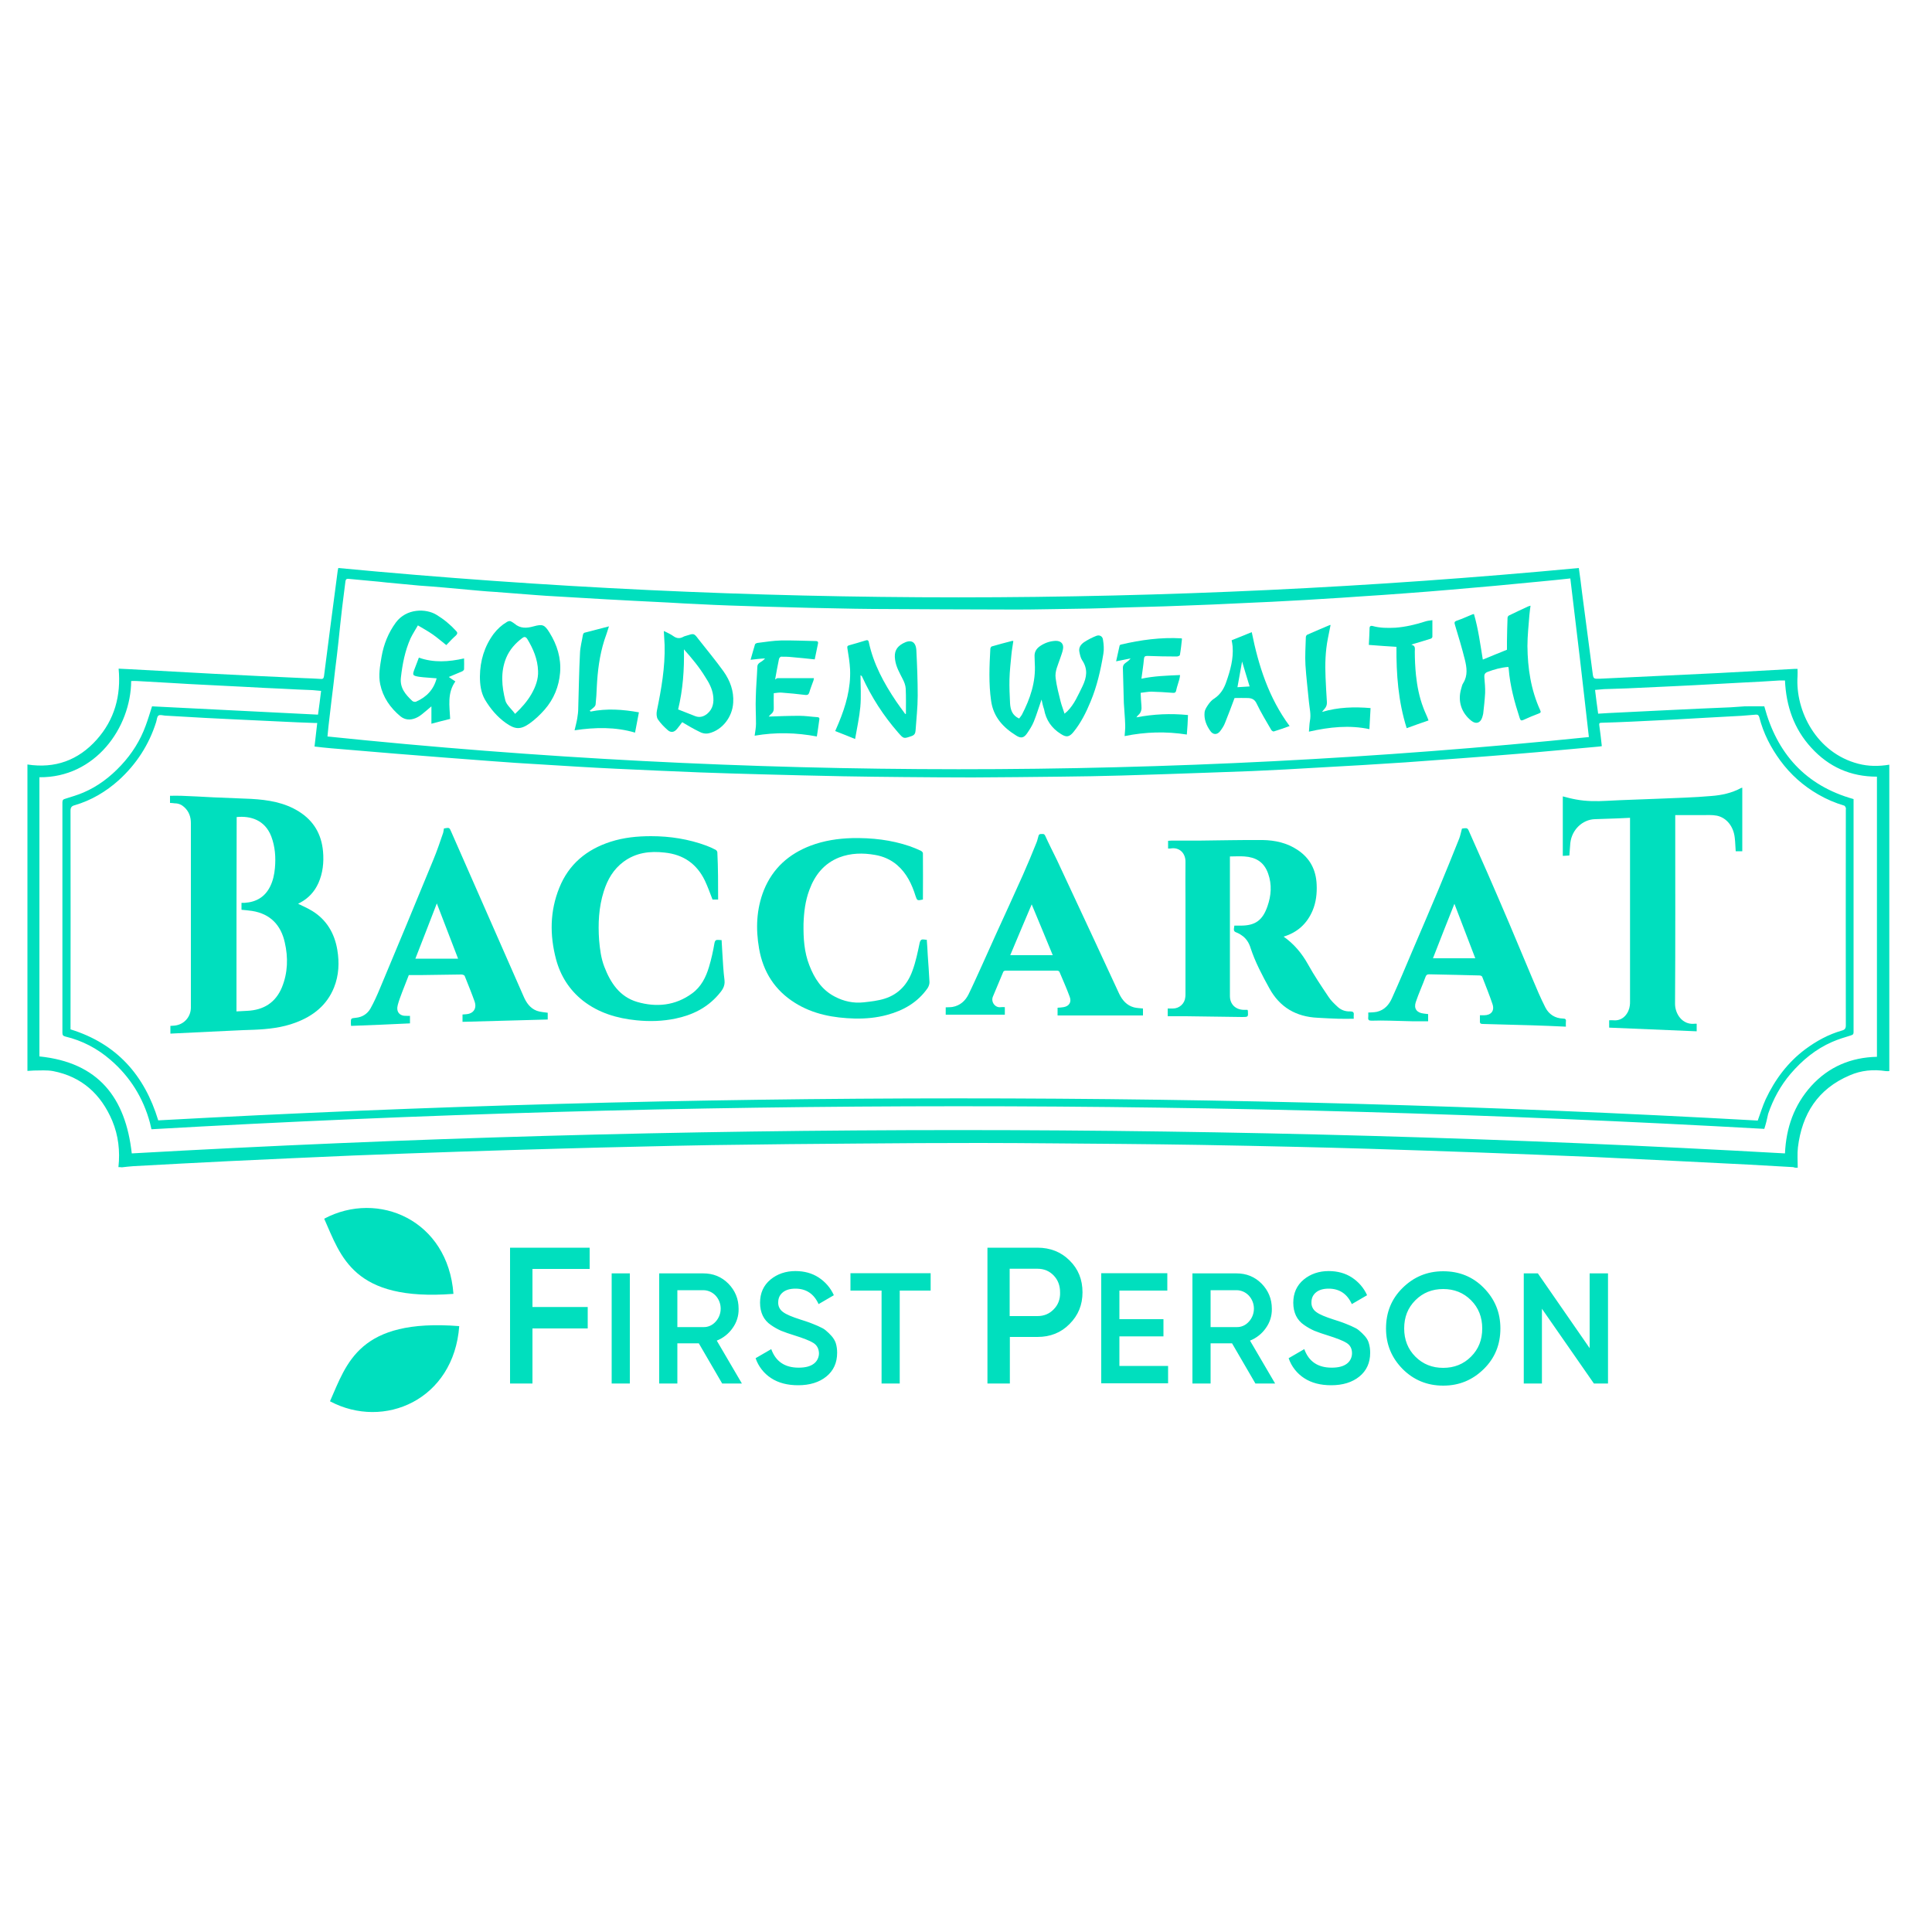 <?xml version="1.0" encoding="UTF-8"?> <svg xmlns="http://www.w3.org/2000/svg" xmlns:xlink="http://www.w3.org/1999/xlink" version="1.1" id="Layer_1" x="0px" y="0px" viewBox="0 0 1000 1000" style="enable-background:new 0 0 1000 1000;" xml:space="preserve"> <path id="Shape_00000040541709403781856770000002505458042668340373_" style="fill:#00DFBE;" d="M379.2,687.4 c2.1-2.9,3.2-6.4,3.1-10c0-5.1-1.8-9.4-5.3-13c-3.6-3.6-7.9-5.3-13-5.3h-22.8v57h9.4v-20.8h11.1l12.1,20.8H384l-13-22.2 C374.3,692.6,377.2,690.3,379.2,687.4L379.2,687.4L379.2,687.4z M364,686.9h-13.4v-19.1H364c2.4,0,4.7,1,6.4,2.8 c3.5,3.8,3.5,9.7,0,13.5C368.7,686,366.4,687,364,686.9L364,686.9z M430.4,691.5c-0.9-1-1.9-2-3-2.9c-0.9-0.8-2.3-1.5-4.1-2.3 c-1.8-0.8-3.2-1.3-4.2-1.7s-2.6-0.9-4.8-1.6c-4.3-1.4-7.3-2.6-9-3.9c-1.6-1.1-2.6-3-2.5-5c0-2.2,0.8-3.9,2.4-5.2s3.8-1.9,6.5-1.9 c5.6,0,9.6,2.7,12,8l7.9-4.6c-1.7-3.8-4.4-6.9-7.9-9.2c-3.4-2.2-7.4-3.3-12-3.3c-5,0-9.4,1.5-12.9,4.4c-3.6,3-5.4,7-5.4,12 c0,2.6,0.5,4.8,1.4,6.7s2.4,3.6,4.2,4.8c1.7,1.2,3.5,2.2,5.3,3c2.2,0.9,4.4,1.6,6.6,2.3c4.8,1.5,8.2,2.8,10.1,4s2.8,3,2.9,5.3 c0,2.1-0.9,4.1-2.6,5.4c-1.8,1.4-4.4,2.1-7.9,2.1c-7.2,0-11.9-3.2-14.2-9.6l-8.1,4.7c1.4,4.2,4.3,7.9,8,10.3c3.8,2.5,8.5,3.7,14,3.7 c6,0,10.9-1.5,14.6-4.5s5.6-7.1,5.6-12.3c0-1.7-0.2-3.4-0.7-5C432.2,694,431.4,692.6,430.4,691.5L430.4,691.5z M440.2,668h16.1v48.1 h9.4V668h16v-9h-41.5V668L440.2,668z M264,716.1h11.6v-28.5h28.6v-11.1h-28.6v-19.7h29.6v-11H264V716.1L264,716.1z M316.6,716.1h9.4 v-57h-9.4V716.1z M579.4,691.7h22.8v-8.9h-22.8V668h24.8v-9H570v57h34.6v-9h-25.2L579.4,691.7L579.4,691.7z M747,658 c-8.3,0-15.2,2.9-21,8.6s-8.6,12.7-8.6,21s2.9,15.2,8.6,21c5.7,5.7,12.7,8.6,21,8.6s15.2-2.9,21-8.6s8.6-12.7,8.6-21 s-2.9-15.2-8.6-21S755.3,658,747,658L747,658L747,658z M761.4,702.2c-3.9,3.9-8.7,5.8-14.4,5.8s-10.5-1.9-14.4-5.8 c-3.9-3.9-5.8-8.8-5.8-14.6c0-5.9,1.9-10.7,5.8-14.6c3.9-3.9,8.7-5.8,14.4-5.8s10.5,1.9,14.4,5.8c3.9,3.9,5.8,8.8,5.8,14.6 C767.2,693.5,765.3,698.3,761.4,702.2L761.4,702.2z M655.2,687.4c2.1-2.9,3.2-6.4,3.1-10c0-5.1-1.8-9.4-5.3-13 c-3.6-3.6-7.9-5.3-13-5.3h-22.8v57h9.4v-20.8h11.1l12.1,20.8H660l-13-22.2C650.3,692.6,653.2,690.3,655.2,687.4L655.2,687.4z M640,686.9h-13.4v-19.1H640c2.4,0,4.7,1,6.4,2.8c3.5,3.8,3.5,9.7,0,13.5C644.7,686,642.4,687,640,686.9L640,686.9L640,686.9z M706.4,691.5c-0.9-1-1.9-2-3-2.9c-0.9-0.8-2.3-1.5-4.1-2.3s-3.2-1.3-4.2-1.7s-2.6-0.9-4.8-1.6c-4.3-1.4-7.3-2.6-9-3.9 c-1.6-1.1-2.6-3-2.5-5c0-2.2,0.8-3.9,2.4-5.2c1.6-1.3,3.8-1.9,6.5-1.9c5.6,0,9.6,2.7,12,8l7.9-4.6c-1.7-3.8-4.4-6.9-7.9-9.2 c-3.4-2.2-7.4-3.3-12-3.3c-5,0-9.4,1.5-12.9,4.4c-3.6,3-5.4,7-5.4,12c0,2.6,0.5,4.8,1.4,6.7s2.4,3.6,4.2,4.8c1.7,1.2,3.5,2.2,5.3,3 c2.2,0.9,4.4,1.6,6.6,2.3c4.8,1.5,8.2,2.8,10.1,4c1.9,1.2,2.8,3,2.8,5.3c0,2.1-0.9,4.1-2.6,5.4c-1.8,1.4-4.4,2.1-7.9,2.1 c-7.2,0-11.9-3.2-14.2-9.6L667,703c1.4,4.2,4.3,7.9,8,10.3c3.8,2.5,8.5,3.7,14,3.7c6,0,10.9-1.5,14.6-4.5c3.7-3,5.6-7.1,5.6-12.3 c0-1.7-0.2-3.4-0.7-5C708.2,694,707.4,692.6,706.4,691.5L706.4,691.5L706.4,691.5z M537,645.8h-25.9v70.3h11.6V692H537 c6.6,0,12.2-2.2,16.6-6.7c4.5-4.5,6.7-9.9,6.7-16.4c0-6.6-2.2-12.1-6.7-16.5C549.2,648,543.6,645.8,537,645.8L537,645.8z M545.4,677.7c-2.2,2.3-5,3.5-8.4,3.5h-14.4v-24.5H537c3.4,0,6.2,1.2,8.4,3.5s3.3,5.2,3.3,8.8C548.8,672.4,547.7,675.4,545.4,677.7 L545.4,677.7L545.4,677.7z M822.8,659.1v38.7L796,659.1h-7.3v57h9.4v-38.7l26.9,38.7h7.3v-57H822.8L822.8,659.1z"></path> <path id="Path-5_00000070797526694466132510000000040002632244785069_" style="fill-rule:evenodd;clip-rule:evenodd;fill:#00DFBE;" d=" M167.8,630.8c28-14.9,64.1,0.8,66.9,38.9C182.7,673.7,176.5,650.3,167.8,630.8z"></path> <path id="Path-7_00000149367024305364704460000002479639474513150353_" style="fill-rule:evenodd;clip-rule:evenodd;fill:#00DFBE;" d=" M170.8,725.3c28,14.9,64.1-0.8,66.9-38.9C185.7,682.3,179.5,705.7,170.8,725.3z"></path> <path style="fill:#00DFBE;" d="M61.3,604.1c0.9-8.3,0-16.3-3.2-24c-5.8-13.7-15.7-22.8-30.6-25.7c-3.2-0.6-6.6-0.3-10-0.3 c-1.1,0-2.1,0.2-3.3,0.2c0-52.9,0-105.7,0-158.6c14.3,2.2,26.3-2.2,35.8-12.8c9.3-10.4,12.7-22.8,11.4-36.8c2.1,0.1,4.1,0.2,6.2,0.3 c14.6,0.8,29.2,1.6,43.9,2.4c15.3,0.8,30.5,1.5,45.8,2.2c2.9,0.1,5.7,0.2,8.6,0.4c1.1,0.1,1.6-0.1,1.8-1.4 c2.3-18.2,4.7-36.4,7.1-54.6c0.1-0.5,0.2-0.9,0.3-1.4c214.1,20.3,428,20.2,642.1,0c0.6,4.3,1.2,8.6,1.7,13 c1.8,13.7,3.6,27.4,5.4,41.1c0.4,3.3,0.5,3.3,3.8,3.2c20.3-1,40.6-1.9,60.9-2.9c13.4-0.7,26.8-1.5,40.1-2.2c0.4,0,0.8,0,1.3,0 c0,1.3,0.1,2.5,0,3.8c-1.2,18.1,9.9,39.7,31.4,45.3c5.3,1.4,10.7,1.4,16.1,0.5c0,52.9,0,105.7,0,158.6c-0.6,0-1.2,0.1-1.8,0 c-6.5-1-12.8-0.4-18.7,2.2c-16.5,7-24.7,20-26.8,37.3c-0.4,3.4-0.1,7-0.1,10.5c-0.4,0-0.9,0-1.3,0c-0.4-0.1-0.7-0.2-1.1-0.3 c-7.7-0.4-15.3-0.9-23-1.3c-26.4-1.3-52.8-2.7-79.2-3.9c-20.3-0.9-40.7-1.6-61.1-2.4c-18.8-0.7-37.7-1.3-56.5-1.9 c-12.6-0.4-25.2-0.7-37.8-1c-16.4-0.4-32.9-0.7-49.3-1c-13.3-0.2-26.6-0.4-39.9-0.5c-12.2-0.1-24.3-0.2-36.5-0.3 c-12.5-0.1-25.1-0.2-37.6-0.2c-21,0-42.1,0.1-63.1,0.3c-11.9,0.1-23.9,0.2-35.8,0.3c-13.3,0.2-26.6,0.3-39.9,0.5 c-12.6,0.2-25.2,0.5-37.8,0.8c-13.2,0.3-26.5,0.6-39.7,1c-17.7,0.5-35.4,1-53.1,1.6c-18.4,0.6-36.8,1.3-55.2,2 c-21.3,0.9-42.6,1.9-64,2.9c-16.5,0.8-33,1.7-49.5,2.6c-2,0.1-4,0.4-6,0.6C62.4,604.1,61.9,604.1,61.3,604.1z M81.9,579.9 C358,564.8,634,564.6,909.8,580c1.4-3.8,2.5-7.5,4.1-11c4.8-10.2,11.4-19.1,20.5-25.9c5.8-4.3,12-7.7,19-9.7c1.5-0.4,2-1.1,2-2.7 c-0.1-37.2,0-74.4,0-111.5c0-0.4,0.1-0.8,0-1.1c-0.2-0.4-0.5-1-0.8-1.1c-4.7-1.4-9.2-3.3-13.5-5.8c-7.8-4.5-14.3-10.3-19.6-17.5 c-5-6.8-8.8-14.2-10.9-22.5c-0.3-1-0.8-1.4-1.8-1.3c-2.5,0.2-4.9,0.4-7.4,0.6c-6.1,0.3-12.3,0.7-18.4,1c-5.9,0.3-11.7,0.7-17.6,1 c-6.8,0.3-13.7,0.7-20.5,1c-5.3,0.2-10.7,0.5-16,0.6c-1,0-1.3,0.3-1.1,1.4c0.5,3.5,0.9,7,1.3,10.7c-0.8,0.1-1.6,0.3-2.3,0.3 c-13.8,1.2-27.7,2.6-41.5,3.7c-19.3,1.6-38.6,3-57.9,4.4c-15,1-30.1,1.9-45.1,2.7c-11.4,0.7-22.7,1.3-34.1,1.8 c-7.3,0.3-14.7,0.5-22,0.8c-15.1,0.5-30.2,1.1-45.3,1.5c-10.7,0.3-21.4,0.5-32.1,0.6c-15.1,0.2-30.3,0.3-45.4,0.4 c-11.9,0-23.9-0.1-35.8-0.2c-10.3-0.1-20.6-0.2-31-0.4c-14-0.3-28.1-0.6-42.1-1c-10.7-0.3-21.5-0.6-32.2-1 c-14.5-0.6-28.9-1.2-43.4-1.9c-12.8-0.6-25.6-1.4-38.3-2.2c-9-0.5-18-1.1-27-1.8c-16.3-1.2-32.6-2.5-48.9-3.8 c-11.1-0.9-22.3-1.9-33.4-2.8c-2.8-0.2-5.6-0.6-8.5-0.9c0.5-4.1,0.9-8.1,1.4-12.2c-0.7,0-1.2,0-1.6,0c-5.6-0.2-11.1-0.4-16.7-0.7 c-8.5-0.4-16.9-0.8-25.4-1.2c-4.7-0.2-9.4-0.5-14.1-0.7c-7-0.4-14-0.8-21-1.2c-1.2-0.1-2.7-0.6-3.4,0c-0.8,0.6-0.8,2.2-1.2,3.4 c-3.7,11.7-10.2,21.7-19.3,30c-6.7,6-14.3,10.5-22.9,13c-1.5,0.4-2.1,1.1-2.1,2.8c0.1,37.1,0,74.3,0,111.4c0,0.6,0,1.3,0,1.8 C60.4,540.2,74.8,556.5,81.9,579.9z M822.4,381.5c-1.6-13.9-3.1-27.5-4.7-41.1c-1.6-13.7-3.3-27.3-4.9-41c-5,0.5-9.8,1.1-14.7,1.5 c-8,0.8-16.1,1.5-24.1,2.3c-7.6,0.7-15.2,1.3-22.8,2c-7.9,0.7-15.9,1.3-23.8,1.9c-7.7,0.6-15.3,1.1-23,1.6c-6.7,0.5-13.3,0.9-20,1.3 c-5.7,0.4-11.5,0.7-17.2,1c-6,0.3-12,0.7-18.1,0.9c-7.2,0.3-14.3,0.7-21.5,1c-5.2,0.2-10.3,0.4-15.5,0.6c-6.1,0.2-12.3,0.5-18.4,0.6 c-7.6,0.2-15.2,0.4-22.8,0.7c-4.7,0.1-9.5,0.3-14.2,0.3c-10.1,0.1-20.2,0.4-30.3,0.4c-24.8,0-49.6-0.2-74.4-0.3 c-6.3,0-12.5-0.2-18.8-0.3c-4.9-0.1-9.8-0.2-14.7-0.3c-7.5-0.2-15-0.4-22.5-0.6c-6.2-0.2-12.4-0.4-18.6-0.6 c-5.3-0.2-10.6-0.4-15.8-0.7c-5.1-0.2-10.1-0.5-15.2-0.8c-5.9-0.3-11.8-0.6-17.8-0.9c-5-0.3-10-0.5-15-0.8c-8.5-0.5-17-1-25.5-1.5 c-3.6-0.2-7.2-0.4-10.8-0.7c-6.9-0.5-13.8-1.1-20.7-1.6c-3.1-0.2-6.1-0.4-9.2-0.7c-5.9-0.5-11.7-1.1-17.6-1.6 c-4.3-0.4-8.6-0.7-12.8-1c-5.7-0.5-11.3-1.1-17-1.6c-2.7-0.3-5.3-0.6-8-0.8c-3.9-0.4-7.8-0.7-11.7-1.1c-1-0.1-1.4,0.4-1.5,1.3 c-0.5,4.5-1.2,9-1.7,13.5c-0.7,5.9-1.3,11.8-1.9,17.6c-0.5,4.8-1.1,9.6-1.7,14.4c-0.6,5.3-1.2,10.6-1.9,16 c-0.5,4.6-1.1,9.1-1.6,13.7c-0.2,1.7-0.3,3.4-0.5,5.1C387.3,403.8,604.9,403.7,822.4,381.5z M913.2,584.3 c-278.3-15.6-556.6-15.7-834.8,0.2c-0.3-1.3-0.6-2.4-0.8-3.4c-3.5-12.9-10.3-23.8-20.4-32.5c-6.8-5.9-14.6-10-23.4-12.1 c-1.2-0.3-1.5-0.8-1.5-2c0-39.7,0-79.4,0-119.2c0-1.3,0.5-1.6,1.6-1.9c3.1-1,6.3-1.9,9.3-3.2c7.5-3.2,13.9-8.1,19.5-14.1 s9.9-12.8,12.7-20.5c1.2-3.2,2.2-6.6,3.3-10c28.5,1.4,57.2,2.9,85.9,4.3c0.6-4.2,1.1-8.2,1.6-12.3c-1.6-0.1-3-0.3-4.5-0.4 c-5.1-0.2-10.1-0.4-15.2-0.7c-6.7-0.3-13.3-0.6-20-1c-6.6-0.3-13.2-0.7-19.8-1c-6-0.3-12-0.6-18.1-1c-5.9-0.3-11.8-0.7-17.7-1 c-1-0.1-2,0-3,0c-0.2,24.2-18.6,50.1-47.5,49.8c0,48.2,0,96.5,0,144.5c30.5,3.1,44.6,21.3,47.8,50.2c285.1-16.1,570.3-16.1,855.7,0 c0.6-13.3,4.7-25,13.6-34.9c9.1-10,20.6-14.8,34-15.1c0-48.4,0-96.7,0-145c-13.6,0-24.9-5-34-15c-9-9.8-13-21.6-13.6-34.8 c-1,0-1.8,0-2.6,0c-3.2,0.2-6.4,0.4-9.7,0.6c-3.8,0.2-7.6,0.4-11.5,0.6c-8,0.4-16,0.9-24,1.3c-4.1,0.2-8.3,0.4-12.4,0.6 c-7.2,0.3-14.3,0.7-21.5,1c-4,0.2-8,0.2-12,0.4c-1.5,0.1-3,0.3-4.6,0.4c0.5,4.1,1,8.2,1.6,12.3c3.7-0.2,7.4-0.5,11-0.6 c6.8-0.3,13.6-0.7,20.3-1c7-0.3,14-0.7,21-1c5.4-0.2,10.9-0.5,16.3-0.7c2.4-0.1,4.8-0.4,7.2-0.5c3.4-0.1,6.8,0,10.2,0 c6.5,24.3,21.2,41,46.2,48c0,0.5,0,1,0,1.6c0,34,0,68,0,102c0,5.6,0,11.2,0,16.9c0,1-0.1,1.4-1.3,1.8c-3.3,1-6.6,2-9.8,3.4 c-8.5,3.7-15.5,9.5-21.5,16.5c-5.2,6.1-9,13.1-11.6,20.7C914.6,579.4,914,581.8,913.2,584.3z"></path> <path style="fill:#00DFBE;" d="M88,415.6c0-1.4,0-2.6,0-3.7c2,0,4-0.1,5.9,0c5.5,0.2,11,0.5,16.5,0.8c6.5,0.3,13.1,0.5,19.6,0.8 c8.7,0.5,17.2,1.8,24.8,6.6c7.6,4.8,11.6,11.7,12.4,20.6c0.5,5.7-0.1,11.2-2.4,16.4c-2,4.4-5.1,7.8-9.4,10.1 c-0.4,0.2-0.8,0.4-1.1,0.6c2.5,1.2,5,2.3,7.3,3.7c7.5,4.6,11.6,11.7,13,20.2c1.1,6.6,0.8,13.1-1.7,19.4 c-3.7,9.2-10.8,14.8-19.9,18.2c-6.9,2.6-14.2,3.4-21.5,3.7c-7.6,0.2-15.2,0.7-22.8,1c-6.8,0.3-13.6,0.7-20.5,1c0-1.3,0-2.6,0-4 c0.5,0,1-0.1,1.5-0.1c5-0.2,8.9-4,9.1-9.1c0-0.4,0-0.9,0-1.3c0-31.5,0-63,0-94.5c0-3.2-1-6-3.4-8.2c-1.4-1.3-3-2-5-2 C89.6,415.7,88.8,415.6,88,415.6z M122.4,523.5c2-0.1,3.8-0.2,5.6-0.3c8.4-0.4,14.6-4.2,17.9-12.1c3.1-7.6,3.3-15.5,1.5-23.3 c-2-9-7.5-14.8-16.9-16.3c-1.8-0.3-3.7-0.4-5.5-0.6c0-1.3,0-2.4,0-3.6c0.6,0,1.1,0,1.7,0c5.9-0.4,10.4-3,13.1-8.4 c1.5-3,2.2-6.3,2.5-9.6c0.5-5.6,0.1-11.1-1.9-16.4c-3.3-8.5-10.7-10.7-17.9-10C122.4,456.3,122.4,489.7,122.4,523.5z"></path> <path style="fill:#00DFBE;" d="M604.6,439.2c0-1.4,0-2.6,0-4c0.6,0,1.1-0.1,1.7-0.1c4.7,0,9.4,0,14.1,0c11.1-0.1,22.2-0.4,33.2-0.3 c6.4,0.1,12.6,1.5,18,5.1c6.5,4.3,9.6,10.4,9.9,18c0.2,4.6-0.3,9.1-2.1,13.4c-2.9,6.8-7.8,11.3-15,13.5c5.4,3.8,9.4,8.6,12.6,14.3 c3.2,5.8,6.9,11.3,10.6,16.8c1.2,1.9,2.9,3.5,4.5,5c1.8,1.8,4.1,2.7,6.7,2.6c1.3,0,2.1,0.3,1.9,1.8c-0.1,0.6,0,1.3,0,2 c-2.7,0-5.3,0.1-7.9,0c-3.6-0.1-7.1-0.3-10.7-0.5c-11.2-0.5-19.7-5.4-25.1-15.3c-3.7-6.7-7.3-13.5-9.7-20.8 c-0.8-2.7-2.3-5.1-4.8-6.7c-0.5-0.4-1.1-0.7-1.7-1c-2.3-0.9-2.4-1-1.9-3.9c1.1,0,2.2,0,3.3,0c7.6,0,11.3-2.8,13.8-9.9 c2-5.7,2.4-11.3,0.4-17c-2.2-6.3-6.7-8.5-12.2-8.9c-2.5-0.2-5,0-7.6,0c0,0.7,0,1.4,0,2c0,23.4,0,46.8,0,70.2c0,4.3,2.9,7.1,7.2,7.2 c0.6,0,1.3,0,1.9,0c0.1,0.3,0.2,0.4,0.2,0.5c0.2,3.2,0.2,3.2-2.9,3.2c-9.7-0.1-19.4-0.3-29.2-0.4c-3.1,0-6.1,0-9.4,0 c0-1.3,0-2.5,0-4c0.9,0,1.8,0,2.7,0c3.3,0,6.1-2.5,6.4-5.8c0.1-0.6,0.1-1.2,0.1-1.8c0-16,0-32.1,0-48.1c0-6.7-0.1-13.4,0-20.1 c0.1-4.6-3.1-7.6-7.2-7.1C606,439.2,605.4,439.2,604.6,439.2z"></path> <path style="fill:#00DFBE;" d="M878.2,529.9c0,1.3,0,2.5,0,3.9c-15.1-0.6-30.2-1.3-45.3-1.9c0-1.4,0-2.6,0-3.8c0.8,0,1.5-0.1,2.2,0 c5.2,0.5,8.1-4,8.5-7.7c0.1-0.7,0.1-1.4,0.1-2.1c0-31.1,0-62.1,0-93.2c0-0.5,0-1.1,0-1.8c-2.3,0.1-4.4,0.2-6.5,0.3 c-3.9,0.1-7.8,0.3-11.7,0.4c-6.4,0.2-11.9,5.4-12.7,12.3c-0.2,2.1-0.3,4.2-0.5,6.5c-1,0.1-2.1,0.1-3.4,0.2c0-10.3,0-20.6,0-30.8 c2.3,0.6,4.5,1.2,6.8,1.6c5.3,1,10.7,1,16.1,0.7c9-0.5,18-0.7,27-1.1s18-0.6,27-1.4c5.3-0.4,10.5-1.5,15.3-4.1 c0.2-0.1,0.4-0.1,0.7-0.2c0,11,0,21.8,0,32.9c-1.1,0-2.2,0-3.4,0c-0.2-2.3-0.2-4.7-0.5-7c-0.6-5.7-4.1-10.3-9.2-11.4 c-2.5-0.5-5.1-0.3-7.7-0.3c-4.5,0-9.1,0-13.9,0c0,1.1,0,1.8,0,2.5c0,31.7,0.1,63.4-0.1,95.2c0,5.1,3.7,10.9,10,10.3 C877.6,529.8,877.8,529.9,878.2,529.9z"></path> <path style="fill:#00DFBE;" d="M766,525.5c0.8,0,1.5,0,2.1,0c3.7,0,5.6-2.3,4.4-5.8c-1.6-4.8-3.5-9.4-5.3-14.1 c-0.1-0.4-0.9-0.7-1.3-0.7c-4-0.1-8-0.2-12-0.3c-4.7-0.1-9.4-0.2-14.1-0.3c-1,0-1.5,0.2-1.9,1.2c-1.6,4.4-3.6,8.7-5.1,13.2 c-1.1,3.3,0.5,5.5,4,5.9c0.7,0.1,1.5,0.2,2.4,0.3c0,0.6,0,1.2,0,1.9c0,0.6,0,1.3,0,1.8c-3,0-5.7,0-8.5,0c-3.7-0.1-7.4-0.2-11.2-0.3 c-3.2-0.1-6.4-0.1-9.5,0c-1.4,0-2-0.3-1.8-1.8c0.1-0.7,0-1.5,0-2.4c1.5-0.1,3.1-0.1,4.5-0.4c3.9-0.9,6.3-3.7,7.8-7.1 c3.7-8.2,7.2-16.5,10.7-24.8c4.5-10.5,9-21,13.4-31.5c3.6-8.7,7.2-17.5,10.7-26.3c0.6-1.6,0.9-3.3,1.4-5.1c0.6-0.1,1.5-0.3,2.3-0.2 c0.4,0,0.9,0.5,1.1,1c3.2,7.3,6.5,14.6,9.7,21.9c3.8,8.7,7.6,17.5,11.3,26.2c4.1,9.6,8,19.2,12.1,28.8c2.1,5,4.2,10,6.7,14.9 c1.8,3.5,5,5.6,9.1,5.7c1.2,0,1.7,0.4,1.5,1.6c-0.1,0.8,0,1.6,0,2.6c-3.1-0.1-6-0.3-9-0.4c-2.8-0.1-5.6-0.2-8.4-0.3 c-8.5-0.2-17-0.5-25.6-0.7c-1.1,0-1.6-0.3-1.5-1.5C766,527.5,766,526.6,766,525.5z M763.6,496c-3.6-9.3-7.1-18.6-10.8-28.2 c-3.8,9.5-7.4,18.7-11.1,28.2C749.2,496,756.3,496,763.6,496z"></path> <path style="fill:#00DFBE;" d="M181.7,531c0-0.6-0.1-1-0.1-1.4c0-2.6,0-2.5,2.6-2.8c3.3-0.3,5.9-2,7.5-4.7c1.9-3.4,3.5-7,5-10.6 c9.3-22.2,18.5-44.3,27.6-66.5c1.9-4.6,3.5-9.3,5.1-14c0.2-0.7,0.2-1.5,0.4-2.2c2.8-0.5,2.8-0.5,3.7,1.6 c12.5,28.4,25,56.9,37.5,85.3c1.4,3.3,3.4,6.2,6.9,7.5c1.7,0.6,3.6,0.7,5.6,1c0,1,0,2.2,0,3.5c-14.7,0.4-29.3,0.8-44.1,1.2 c0-1.3,0-2.5,0-3.8c1.2-0.1,2.3-0.1,3.4-0.4c2.7-0.8,3.9-3.2,2.9-6.2c-1.6-4.5-3.4-8.9-5.2-13.4c-0.2-0.4-1.1-0.7-1.7-0.7 c-7.1,0.1-14.2,0.2-21.2,0.3c-1.9,0-3.9,0-6,0c-1.1,2.9-2.3,5.8-3.4,8.7c-0.8,2.2-1.7,4.4-2.3,6.7c-1,3.6,0.9,5.9,4.6,5.7 c0.5,0,1.1,0,1.7,0c0,1.3,0,2.6,0,3.9C202.2,530.2,192.1,530.6,181.7,531z M226.1,467.6c-3.8,9.8-7.4,19.2-11.1,28.6 c7.4,0,14.6,0,22.1,0C233.4,486.6,229.8,477.3,226.1,467.6z"></path> <path style="fill:#00DFBE;" d="M591.6,522c0,1.3,0,2.4,0,3.6c-14.7,0-29.4,0-44.2,0c0-1.5,0-2.7,0-4c1-0.1,2.1-0.1,3.1-0.3 c2.9-0.5,4.2-2.6,3.2-5.3c-1.6-4.4-3.5-8.6-5.3-12.9c-0.1-0.4-0.8-0.7-1.2-0.7c-8.9,0-17.8,0-26.8,0c-0.4,0-1,0.3-1.1,0.6 c-1.8,4.3-3.6,8.6-5.4,12.9c-1.1,2.7,1.2,5.9,4.2,5.4c0.6-0.1,1.3,0,2,0c0,1.4,0,2.7,0,3.9c-10.2,0-20.3,0-30.6,0c0-1.3,0-2.5,0-3.8 c1.1-0.1,2.3,0,3.5-0.2c3.9-0.7,6.6-3.1,8.3-6.5c2.4-4.9,4.6-9.9,6.9-14.9c2.4-5.3,4.8-10.6,7.2-16c4.7-10.3,9.4-20.5,14-30.8 c2.5-5.6,4.8-11.2,7.1-16.9c0.5-1.2,0.7-2.5,1.1-3.7c0.1-0.3,0.6-0.7,0.8-0.7c0.9,0.1,2-0.5,2.6,0.9c1.9,4.2,4,8.3,6,12.4 c6.3,13.5,12.6,27,18.9,40.5c4.5,9.6,8.9,19.3,13.4,28.9c1.6,3.3,3.9,6,7.6,7C588.4,521.8,590,521.8,591.6,522z M534,468.1 c-3.8,8.9-7.4,17.5-11.1,26.3c7.4,0,14.6,0,22,0C541.3,485.6,537.7,477,534,468.1z"></path> <path style="fill:#00DFBE;" d="M371.7,465.6c-1.2,0-2.1,0-2.9,0c-1.3-3.4-2.5-6.7-4-9.9c-4.2-8.6-11.1-13.4-20.7-14.4 c-7.7-0.9-14.9,0-21.3,4.7c-5.3,3.9-8.4,9.3-10.3,15.4c-2.6,8.2-3,16.7-2.4,25.2c0.4,4.7,1,9.4,2.7,13.8c3.2,8.3,7.9,15.5,17,18.2 c10,2.9,19.8,1.9,28.4-4.4c4.7-3.4,7.2-8.4,8.8-13.8c1.2-4,2.1-8.1,2.8-12.2c0.3-1.6,0.9-1.8,2.2-1.7c0.4,0,0.8,0.1,1.5,0.1 c0.1,2.3,0.3,4.6,0.4,6.9c0.3,4.6,0.5,9.3,1.1,13.8c0.4,3.3-1.3,5.4-3.2,7.6c-5.9,6.8-13.5,10.5-22.1,12.3 c-6.7,1.4-13.5,1.6-20.3,0.9c-10-1-19.5-3.8-27.6-10.1c-7.1-5.6-11.7-12.9-14-21.5c-3.3-12.5-3.2-24.9,1.7-37 c4.9-12.2,14.1-19.8,26.5-23.8c6.8-2.2,13.8-2.9,21-2.9c9.8,0,19.4,1.5,28.6,4.9c1.6,0.6,3.2,1.3,4.7,2.1c0.5,0.2,1,0.9,1,1.4 C371.7,449.3,371.7,457.4,371.7,465.6z"></path> <path style="fill:#00DFBE;" d="M479.7,486.4c0.2,2.8,0.4,5.4,0.5,8c0.3,4.7,0.7,9.3,0.9,14c0,1-0.4,2.2-1,3.1 c-5.1,7.3-12.4,11.5-20.9,13.8c-5.5,1.5-11.1,2-16.7,1.9c-11-0.3-21.6-2.2-31-8.1c-10.4-6.5-16.5-16-18.6-28.1 c-1.8-10.3-1.4-20.5,2.5-30.3c4.6-11.3,12.9-18.7,24.2-23c6.9-2.6,14.1-3.7,21.5-3.9c10.2-0.2,20.1,0.9,29.8,4.2 c2,0.7,3.9,1.5,5.8,2.4c0.4,0.2,1,0.8,1,1.2c0.1,8,0,16.1,0,24c-2.9,0.6-3,0.6-3.8-1.8c-1.9-6.1-4.6-11.8-9.6-16.1 c-3.3-2.8-7.2-4.5-11.4-5.2c-6.2-1.1-12.5-1-18.5,1.3c-7.9,3.1-12.7,9.2-15.5,16.9c-2.1,5.6-2.8,11.5-3,17.5 c-0.1,7.3,0.3,14.5,3,21.4c2.6,6.8,6.4,12.7,13.1,16.2c4.7,2.5,9.8,3.6,15.1,3c3.6-0.4,7.3-0.8,10.8-1.9c7.3-2.3,11.9-7.5,14.4-14.5 c1.7-4.6,2.7-9.5,3.7-14.3c0.4-1.7,1-2,2.4-1.8C478.8,486.4,479.2,486.4,479.7,486.4z"></path> <path style="fill:#00DFBE;" d="M539.1,362.1c-1.4,3.9-2.5,7.7-4,11.4c-0.9,2.2-2.2,4.2-3.5,6.1c-1.6,2.3-3.1,2.7-5.5,1.2 c-6.8-4.2-11.9-9.6-13.1-18c-1.3-9-0.9-18-0.4-27c0-0.4,0.4-1.1,0.7-1.2c3.5-1,7.1-2,10.7-2.9c0.1,0,0.2,0.1,0.5,0.1 c-0.3,2.3-0.8,4.7-1,7.1c-0.4,4.2-0.9,8.5-1,12.7c-0.1,4.1,0.1,8.3,0.3,12.4c0.2,3.3,1.1,6.3,4.7,7.9c0.4-0.6,1-1.2,1.4-1.9 c4.3-8.3,7.3-17,6.7-26.6c-0.1-1.1,0-2.3-0.1-3.4c-0.2-2.5,0.9-4.3,3-5.7c2.4-1.6,5.1-2.5,8-2.6c2.7,0,4.2,1.6,3.7,4.3 c-0.3,1.7-1,3.3-1.5,4.9c-1.1,3.3-2.8,6.6-2.3,10.1c0.5,4.1,1.6,8.2,2.6,12.2c0.5,2,1.3,3.9,2,6.2c0.5-0.5,1-0.8,1.4-1.2 c3.7-3.7,5.6-8.4,7.9-13c2.2-4.6,2.9-8.9-0.2-13.5c-0.8-1.2-1.1-2.8-1.4-4.2c-0.5-2.3,0.7-3.9,2.4-5.1c2-1.3,4.1-2.4,6.4-3.3 c1.6-0.6,3.2,0.2,3.4,2c0.4,2.4,0.6,5,0.2,7.3c-1.4,8.4-3.3,16.8-6.6,24.7c-2.3,5.6-5,11-8.8,15.7c-2.2,2.7-3.7,3-6.6,1.1 c-4.8-3-7.7-7.2-8.7-12.8C539.9,365.7,539.5,364,539.1,362.1z"></path> <path style="fill:#00DFBE;" d="M231,333.9c-2.4-1.9-4.6-3.8-7-5.5c-2.3-1.6-4.8-3-7.7-4.7c-1.3,2.3-2.7,4.4-3.8,6.7 c-2.9,6.5-4.2,13.3-5,20.3c-0.6,5.4,2.4,8.8,5.9,12.1c0.4,0.4,1.4,0.6,1.9,0.4c5.5-2.4,9.2-6.3,10.7-12.1c-3.1-0.3-6.2-0.4-9.1-0.8 c-3.5-0.6-3.5-0.9-2.3-4.1c0.7-1.9,1.5-3.8,2.2-5.8c7.7,2.7,15.4,2.2,23.4,0.4c0,1.9,0.1,3.7,0,5.6c0,0.4-0.6,0.9-1,1.1 c-2.3,1-4.6,1.9-6.9,2.9c1,0.7,2.1,1.5,3.4,2.3c-4.3,6-3,12.8-2.7,19.4c-3.2,0.8-6.4,1.6-9.7,2.5c0-3.1,0-6,0-9 c-1.6,1.3-3.2,2.8-4.9,4.1c-1,0.8-2.1,1.5-3.3,2c-2.7,1.1-5.4,1-7.8-0.9c-5.3-4.4-9.1-9.9-10.5-16.6c-1-4.7-0.1-9.6,0.7-14.3 c1.1-6.4,3.5-12.4,7.4-17.7c5.5-7.4,15.6-7.3,21-4c3.8,2.3,7.2,5.1,10.2,8.4c0.8,0.8,0.7,1.4,0,2.2 C234.4,330.3,232.7,332.1,231,333.9z"></path> <path style="fill:#00DFBE;" d="M762.9,317.8c2.3,7.8,3.3,15.8,4.6,23.6c4.2-1.7,8.2-3.4,12.5-5.1c0-1.3,0-2.8,0-4.4 c0.1-4,0.1-8.1,0.3-12.1c0-0.4,0.3-1,0.7-1.2c3.2-1.6,6.5-3.1,9.7-4.6c0.4-0.2,0.8-0.3,1.5-0.5c-0.2,1.8-0.5,3.4-0.6,5 c-0.4,5.3-1,10.6-1,15.9c0.1,11.5,1.8,22.7,6.6,33.2c0.4,0.9,0.4,1.3-0.7,1.7c-2.7,1-5.3,2.1-7.9,3.3c-1.1,0.5-1.6,0.4-2-0.9 c-2.7-8.3-5-16.7-5.7-25.5c0-0.3-0.1-0.6-0.2-1c-3.8,0.3-7.4,1.3-10.8,2.6c-1.5,0.6-1.7,1.5-1.6,2.8c0.2,2.7,0.5,5.4,0.4,8.1 c-0.2,3.6-0.6,7.2-1,10.7c-0.1,0.7-0.4,1.5-0.6,2.2c-1,2.7-3.2,3.3-5.5,1.5c-5.2-4.1-7.2-10.2-5.3-16.6c0.3-1,0.5-2.2,1.1-3 c2.4-3.9,1.8-8,0.8-12.1c-1.5-6-3.3-12-5.1-17.9c-0.4-1.3-0.4-1.8,1.1-2.3c2.7-0.9,5.2-2.1,7.9-3.2C762.1,318,762.4,318,762.9,317.8 z"></path> <path style="fill:#00DFBE;" d="M248.4,350.1c0.1-8.1,2.3-15.5,7.1-22c1.9-2.5,4.2-4.6,6.9-6.2c1-0.6,1.8-0.6,2.7,0.1 c0.4,0.3,0.9,0.5,1.2,0.8c3,2.6,6.3,2.4,9.9,1.4c4.7-1.3,5.7-0.8,8.2,3.2c4,6.4,6.1,13.3,5.5,20.8c-0.6,7.1-3.2,13.6-8,19.1 c-2.3,2.6-4.9,5.1-7.7,7.1c-4.8,3.4-7.6,3.2-12.4-0.2c-4.5-3.2-8-7.4-10.8-12.1C248.9,358.4,248.4,354.3,248.4,350.1z M266.6,369.5 c3.5-3.3,6.3-6.5,8.5-10.3c2.1-3.7,3.6-7.7,3.4-11.9c-0.2-6.1-2.5-11.5-5.6-16.6c-0.8-1.2-1.6-1.2-2.5-0.5c-3.6,2.7-6.6,6-8.4,10.3 c-3,7.3-2.3,14.9-0.4,22.2C262.3,365,264.8,367,266.6,369.5z"></path> <path style="fill:#00DFBE;" d="M468.9,369.5c0-4.4,0.1-8.7-0.1-13.1c-0.1-1.7-0.8-3.5-1.6-5c-1.6-3.2-3.4-6.2-3.9-9.9 c-0.6-4.1,0.6-6.6,4.1-8.5c4-2.2,6.6-1,6.9,3.5c0.4,7.9,0.7,15.7,0.7,23.6c0,6-0.7,12-1.1,18c-0.1,1.5-0.6,2.4-2.1,2.9 c-4.1,1.4-4,1.5-6.9-1.8c-7.6-8.7-13.8-18.3-18.6-28.8c-0.1-0.3-0.3-0.6-0.9-0.9c0,5.5,0.4,11-0.1,16.4s-1.7,10.8-2.7,16.6 c-3.7-1.5-6.9-2.8-10.3-4.1c0.6-1.5,1.2-2.8,1.8-4.2c3.7-8.9,6.3-18,5.9-27.7c-0.2-3.7-0.8-7.4-1.4-11c-0.1-0.9-0.1-1.2,0.9-1.5 c2.8-0.8,5.7-1.6,8.5-2.5c0.9-0.3,1.5-0.2,1.7,0.9c2.4,11.3,7.8,21.2,14.2,30.7c1.5,2.2,3,4.2,4.6,6.4 C468.6,369.6,468.8,369.5,468.9,369.5z"></path> <path style="fill:#00DFBE;" d="M353.1,373.8c-0.8,1.1-1.7,2.3-2.6,3.4c-1.5,1.9-3.3,2.2-5,0.6c-1.8-1.6-3.6-3.4-5-5.5 c-0.7-1.1-0.8-3-0.5-4.4c2.3-11.2,4.3-22.5,4-34.1c-0.1-2.3-0.3-4.6-0.4-7.2c1.8,0.9,3.5,1.6,5,2.7c1.7,1.2,3.3,1.3,5.1,0.3 c0.5-0.3,1.1-0.4,1.7-0.6c3.7-1.2,3.8-1.3,6.1,1.8c4.4,5.6,8.9,11,13,16.7c3.4,4.8,5.4,10.2,5,16.2c-0.4,7.4-5.6,14.1-12.4,15.8 c-2,0.5-3.8,0-5.4-0.9C358.8,377.2,356,375.5,353.1,373.8z M351,367.2c3.1,1.2,6,2.4,8.9,3.5c2.2,0.8,4.2,0.3,6.1-1.2 c3.1-2.6,3.6-6,3.1-9.6c-0.5-3.5-2.1-6.5-4-9.4c-3.1-5.1-6.9-9.7-11.1-14.4C354.2,346.6,353.5,356.8,351,367.2z"></path> <path style="fill:#00DFBE;" d="M388.5,341.5c0.8-2.8,1.5-5.4,2.3-8c0.1-0.3,0.7-0.6,1.1-0.7c4.1-0.5,8.2-1.2,12.4-1.3 c5.9-0.1,11.8,0.2,17.8,0.3c0.9,0,1.5,0.2,1.3,1.3c-0.6,2.7-1.1,5.5-1.7,8.2c-4.1-0.4-8.1-0.9-12.1-1.2c-1.8-0.2-3.6-0.2-5.3-0.2 c-0.4,0-1,0.7-1.1,1.2c-0.7,3.5-1.4,7-2,10.6c0.5-0.3,0.9-0.7,1.3-0.7c6.2,0,12.4,0,18.8,0c-0.1,0.5-0.2,1.3-0.5,1.9 c-0.6,1.8-1.4,3.6-1.9,5.5c-0.4,1.2-1,1.4-2.1,1.3c-4.1-0.5-8.1-0.9-12.2-1.2c-1.2-0.1-2.5,0.1-4.1,0.3c0,2.5-0.1,4.9,0,7.4 c0.1,1.5-0.3,2.6-1.5,3.5c-0.5,0.4-0.8,0.9-1.1,1.2c5.3-0.2,10.6-0.4,15.9-0.4c3.1,0,6.2,0.5,9.3,0.7c1.4,0.1,1,1.1,0.9,1.8 c-0.3,2.7-0.8,5.3-1.2,8.2c-10.6-2-21.3-2.3-32.2-0.4c0.3-2.2,0.7-4.2,0.7-6.2c0-4.6-0.3-9.2-0.1-13.7c0.1-5.3,0.6-10.5,0.8-15.8 c0-1.1,0.6-1.7,1.5-2.3c0.9-0.5,1.7-1.1,2.5-2C393.5,340.9,391.2,341.2,388.5,341.5z"></path> <path style="fill:#00DFBE;" d="M614.3,380.2c-10.8-1.7-21.4-1.4-32.2,0.8c0.1-2,0.4-3.9,0.3-5.8c-0.1-3.8-0.5-7.5-0.7-11.3 c-0.2-6.1-0.3-12.2-0.5-18.3c0-1.1,0.5-1.9,1.4-2.5s1.8-1.3,2.6-2.3c-2.4,0.5-4.8,1-7.5,1.5c0.6-2.8,1.2-5.5,1.8-8.1 c0.1-0.3,0.5-0.6,0.8-0.6c10.2-2.4,20.6-3.8,31.1-3.2c0.1,0,0.2,0.1,0.4,0.2c-0.3,2.8-0.6,5.7-1.1,8.5c-0.1,0.3-1,0.7-1.6,0.7 c-5.1,0-10.1-0.1-15.2-0.3c-1.2,0-1.7,0.3-1.8,1.6c-0.3,3.5-0.9,6.9-1.3,10.2c6.5-1.4,13.1-1.6,20-1.9c-0.1,0.8-0.2,1.6-0.4,2.3 c-0.5,1.9-1.2,3.7-1.6,5.6c-0.2,1.2-0.8,1.4-1.9,1.3c-3.7-0.3-7.3-0.5-11-0.6c-1.7,0-3.5,0.4-5.5,0.6c0.1,2.3,0.2,4.5,0.4,6.6 c0.2,1.9-0.1,3.6-1.6,4.9c-0.3,0.2-0.5,0.6-1,1.2c9-1.7,17.7-2.1,26.7-1.2C614.8,373.5,614.6,376.7,614.3,380.2z"></path> <path style="fill:#00DFBE;" d="M667.5,375.8c-2.8,1-5.5,2-8.2,2.8c-0.3,0.1-1.1-0.4-1.3-0.8c-2.6-4.5-5.3-8.9-7.5-13.5 c-1-2.2-2.4-2.9-4.5-3c-2.4-0.1-4.7,0-7,0c-1.6,4.3-3.2,8.6-4.9,12.8c-0.6,1.6-1.6,3.1-2.6,4.4c-1.5,1.9-3.6,1.9-5-0.1 c-2.1-2.9-3.4-6.2-3-9.8c0.2-1.5,1.2-2.9,2.1-4.2c0.8-1.1,1.8-2.2,3-2.9c3.1-2.1,4.9-5,6.1-8.5c2.1-6,3.8-12,3.3-18.4 c-0.1-1.1-0.3-2.1-0.5-3.2c3.5-1.4,6.9-2.8,10.4-4.2C651.4,344.6,656.7,361.2,667.5,375.8z M642.9,342.4c-0.8,4.4-1.6,8.8-2.4,13.3 c2.1-0.1,4.1-0.3,6.3-0.4C645.4,350.9,644.2,346.6,642.9,342.4z"></path> <path style="fill:#00DFBE;" d="M741.4,321c0,3.1,0,5.8,0,8.6c0,0.4-0.5,0.9-0.9,1c-2.9,0.9-5.8,1.8-8.6,2.6 c-0.4,0.1-0.9,0.3-1.4,0.5c2.3,0.5,1.8,2,1.8,3.6c0,4,0.2,8.1,0.6,12.1c0.6,5.7,1.7,11.4,3.8,16.9c0.6,1.7,1.4,3.3,2.1,5 c0.2,0.5,0.4,1.1,0.6,1.6c-3.8,1.3-7.5,2.6-11.3,4c-4.4-13.9-5.4-28-5.3-42.1c-4.8-0.3-9.5-0.6-14.3-1c0.2-3.2,0.3-6.1,0.4-8.9 c0.1-0.9,0.8-1.1,1.5-0.9c3.9,1.1,7.9,1.1,11.9,0.9c5.2-0.4,10.3-1.6,15.3-3.2C738.7,321.3,740,321.2,741.4,321z"></path> <path style="fill:#00DFBE;" d="M688.7,323.5c-0.5,2.4-0.9,4.7-1.4,7c-1.3,6.6-1.5,13.3-1.2,20c0.2,4.3,0.4,8.6,0.7,12.9 c0.1,1.5-0.4,2.6-1.3,3.6c-0.4,0.4-0.7,0.8-1.2,1.5c8.4-2.5,16.7-2.7,25.1-2c-0.2,3.6-0.4,7.1-0.6,10.9c-10.4-2.2-20.7-1.1-31.3,1.3 c0.2-2,0.2-3.8,0.5-5.5c0.7-3.4-0.2-6.6-0.5-9.9c-0.6-6.4-1.4-12.7-1.8-19.1c-0.3-4.8,0.1-9.6,0.2-14.4c0-0.5,0.4-1.2,0.8-1.3 c3.8-1.7,7.6-3.3,11.4-4.9C688.2,323.5,688.4,323.5,688.7,323.5z"></path> <path style="fill:#00DFBE;" d="M305.7,368.3c8.4-1.7,16.7-1.1,25,0.4c-0.7,3.5-1.3,6.9-2,10.5c-10.2-3-20.6-2.8-31.3-1.2 c0.5-2.3,1.1-4.3,1.4-6.3c0.3-1.7,0.5-3.5,0.5-5.3c0.3-9.4,0.4-18.9,0.9-28.3c0.1-3.1,1-6.3,1.5-9.4c0.1-0.5,0.4-1.1,0.8-1.2 c4.1-1.1,8.3-2.1,12.7-3.3c-0.8,2.6-1.6,4.9-2.4,7.2c-2.5,7.9-3.5,16-3.9,24.2c-0.1,3-0.3,5.9-0.6,8.9c0,0.5-0.4,1.1-0.8,1.5 c-0.7,0.7-1.6,1.3-2.3,1.9C305.5,368,305.6,368.2,305.7,368.3z"></path> </svg> 